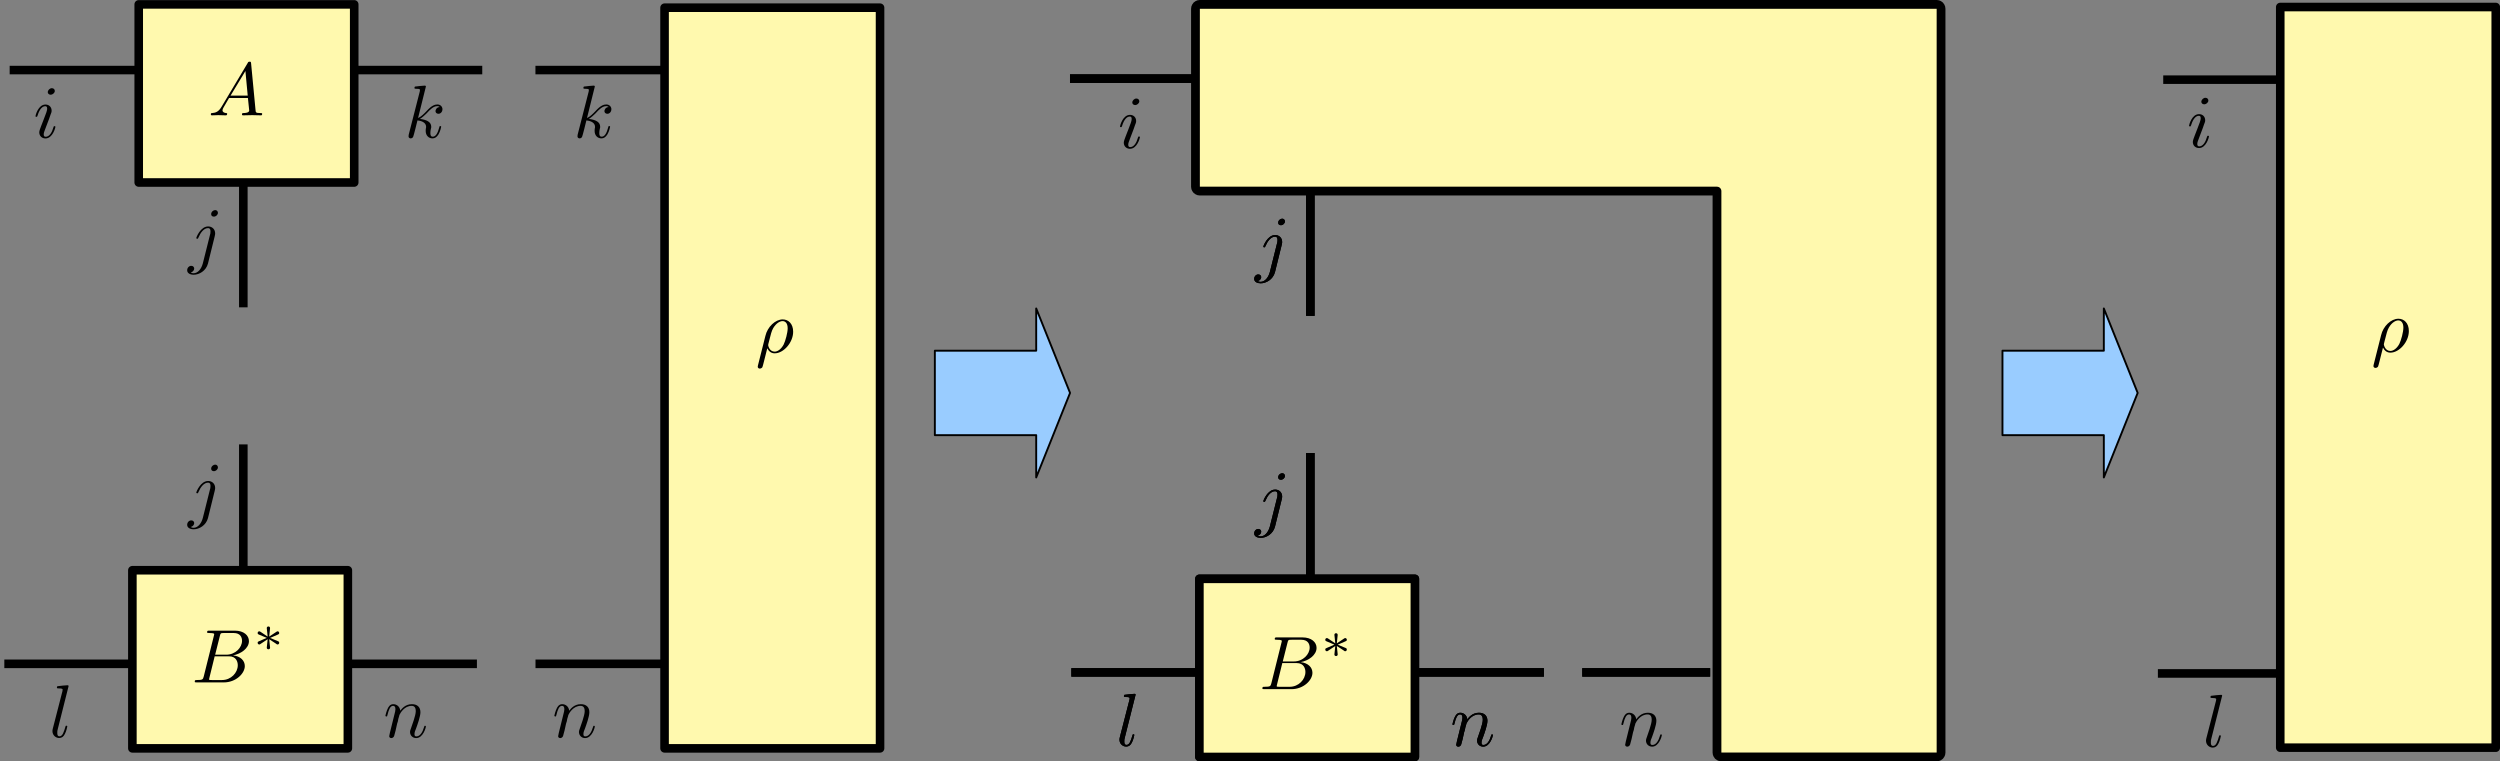 <?xml version="1.0" encoding="UTF-8"?>
<!DOCTYPE svg PUBLIC "-//W3C//DTD SVG 1.1//EN" "http://www.w3.org/Graphics/SVG/1.1/DTD/svg11.dtd">
<svg version="1.2" width="369.98mm" height="112.67mm" viewBox="-1335 435 36998 11267" preserveAspectRatio="xMidYMid" fill-rule="evenodd" stroke-width="28.222" stroke-linejoin="round" xmlns="http://www.w3.org/2000/svg" xmlns:ooo="http://xml.openoffice.org/svg/export" xmlns:xlink="http://www.w3.org/1999/xlink" xmlns:presentation="http://sun.com/xmlns/staroffice/presentation" xmlns:smil="http://www.w3.org/2001/SMIL20/" xmlns:anim="urn:oasis:names:tc:opendocument:xmlns:animation:1.0" xml:space="preserve">
 <rect x="-1335" y="435" width="36998" height="11267" fill="#808080" stroke="none"/>
 <defs class="ClipPathGroup">
  <clipPath id="presentation_clip_path" clipPathUnits="userSpaceOnUse">
   <rect x="-1335" y="435" width="36998" height="11267"/>
  </clipPath>
  <clipPath id="presentation_clip_path_shrink" clipPathUnits="userSpaceOnUse">
   <rect x="-1299" y="446" width="36925" height="11245"/>
  </clipPath>
 </defs>
 <defs class="TextShapeIndex">
  <g ooo:slide="id1" ooo:id-list="id3 id4 id5 id6 id7 id8 id9 id10 id11 id12 id13 id14 id15 id16 id17 id18 id19 id20 id21 id22 id23 id24 id25 id26 id27 id28 id29 id30 id31 id32 id33 id34 id35 id36 id37 id38 id39 id40 id41 id42 id43 id44 id45 id46 id47 id48 id49 id50 id51 id52 id53 id54 id55 id56 id57 id58 id59 id60 id61 id62 id63 id64 id65 id66 id67 id68 id69 id70 id71 id72 id73 id74 id75 id76 id77 id78 id79 id80 id81 id82 id83"/>
 </defs>
 <defs class="EmbeddedBulletChars">
  <g id="bullet-char-template-57356" transform="scale(0,-0)">
   <path d="M 580,1141 L 1163,571 580,0 -4,571 580,1141 Z"/>
  </g>
  <g id="bullet-char-template-57354" transform="scale(0,-0)">
   <path d="M 8,1128 L 1137,1128 1137,0 8,0 8,1128 Z"/>
  </g>
  <g id="bullet-char-template-10146" transform="scale(0,-0)">
   <path d="M 174,0 L 602,739 174,1481 1456,739 174,0 Z M 1358,739 L 309,1346 659,739 1358,739 Z"/>
  </g>
  <g id="bullet-char-template-10132" transform="scale(0,-0)">
   <path d="M 2015,739 L 1276,0 717,0 1260,543 174,543 174,936 1260,936 717,1481 1274,1481 2015,739 Z"/>
  </g>
  <g id="bullet-char-template-10007" transform="scale(0,-0)">
   <path d="M 0,-2 C -7,14 -16,27 -25,37 L 356,567 C 262,823 215,952 215,954 215,979 228,992 255,992 264,992 276,990 289,987 310,991 331,999 354,1012 L 381,999 492,748 772,1049 836,1024 860,1049 C 881,1039 901,1025 922,1006 886,937 835,863 770,784 769,783 710,716 594,584 L 774,223 C 774,196 753,168 711,139 L 727,119 C 717,90 699,76 672,76 641,76 570,178 457,381 L 164,-76 C 142,-110 111,-127 72,-127 30,-127 9,-110 8,-76 1,-67 -2,-52 -2,-32 -2,-23 -1,-13 0,-2 Z"/>
  </g>
  <g id="bullet-char-template-10004" transform="scale(0,-0)">
   <path d="M 285,-33 C 182,-33 111,30 74,156 52,228 41,333 41,471 41,549 55,616 82,672 116,743 169,778 240,778 293,778 328,747 346,684 L 369,508 C 377,444 397,411 428,410 L 1163,1116 C 1174,1127 1196,1133 1229,1133 1271,1133 1292,1118 1292,1087 L 1292,965 C 1292,929 1282,901 1262,881 L 442,47 C 390,-6 338,-33 285,-33 Z"/>
  </g>
  <g id="bullet-char-template-9679" transform="scale(0,-0)">
   <path d="M 813,0 C 632,0 489,54 383,161 276,268 223,411 223,592 223,773 276,916 383,1023 489,1130 632,1184 813,1184 992,1184 1136,1130 1245,1023 1353,916 1407,772 1407,592 1407,412 1353,268 1245,161 1136,54 992,0 813,0 Z"/>
  </g>
  <g id="bullet-char-template-8226" transform="scale(0,-0)">
   <path d="M 346,457 C 273,457 209,483 155,535 101,586 74,649 74,723 74,796 101,859 155,911 209,963 273,989 346,989 419,989 480,963 531,910 582,859 608,796 608,723 608,648 583,586 532,535 482,483 420,457 346,457 Z"/>
  </g>
  <g id="bullet-char-template-8211" transform="scale(0,-0)">
   <path d="M -4,459 L 1135,459 1135,606 -4,606 -4,459 Z"/>
  </g>
  <g id="bullet-char-template-61548" transform="scale(0,-0)">
   <path d="M 173,740 C 173,903 231,1043 346,1159 462,1274 601,1332 765,1332 928,1332 1067,1274 1183,1159 1299,1043 1357,903 1357,740 1357,577 1299,437 1183,322 1067,206 928,148 765,148 601,148 462,206 346,322 231,437 173,577 173,740 Z"/>
  </g>
 </defs>
 <defs class="TextEmbeddedBitmaps"/>
 <g class="SlideGroup">
  <g>
   <g id="container-id1">
    <g id="id1" class="Slide" clip-path="url(#presentation_clip_path)">
     <g class="Page">
      <g class="com.sun.star.drawing.LineShape">
       <g id="id3">
        <rect class="BoundingBox" stroke="none" fill="none" x="17993" y="3153" width="129" height="2022"/>
        <path fill="none" stroke="rgb(0,0,0)" stroke-width="127" stroke-linejoin="round" d="M 18057,5110 L 18057,3217"/>
       </g>
      </g>
      <g class="com.sun.star.drawing.RectangleShape">
       <g id="id4">
        <rect class="BoundingBox" stroke="none" fill="none" x="8436" y="485" width="3318" height="11090"/>
        <path fill="rgb(255,249,174)" stroke="none" d="M 10095,11510 L 8500,11510 8500,549 11689,549 11689,11510 10095,11510 Z"/>
        <path fill="none" stroke="rgb(0,0,0)" stroke-width="127" stroke-linejoin="round" d="M 10095,11510 L 8500,11510 8500,549 11689,549 11689,11510 10095,11510 Z"/>
       </g>
      </g>
      <g class="Group">
       <g class="com.sun.star.drawing.PolyPolygonShape">
        <g id="id5">
         <rect class="BoundingBox" stroke="none" fill="none" x="9844" y="5178" width="572" height="691"/>
        </g>
       </g>
       <g class="com.sun.star.drawing.ClosedBezierShape">
        <g id="id6">
         <rect class="BoundingBox" stroke="none" fill="none" x="9879" y="5162" width="525" height="730"/>
         <path fill="rgb(0,0,0)" stroke="none" d="M 9882,5843 C 9879,5856 9879,5859 9879,5862 9879,5878 9892,5890 9910,5890 9932,5890 9948,5871 9948,5868 9954,5859 9989,5708 10020,5589 10042,5633 10077,5664 10130,5664 10259,5664 10403,5507 10403,5344 10403,5225 10331,5162 10249,5162 10139,5162 10023,5272 9992,5407 L 9882,5843 Z M 10130,5639 C 10052,5639 10033,5551 10033,5542 10033,5535 10039,5514 10042,5501 10074,5375 10083,5335 10108,5291 10155,5212 10212,5187 10246,5187 10287,5187 10322,5218 10322,5294 10322,5357 10290,5479 10262,5535 10224,5605 10171,5639 10130,5639 Z"/>
        </g>
       </g>
      </g>
      <g class="com.sun.star.drawing.LineShape">
       <g id="id7">
        <rect class="BoundingBox" stroke="none" fill="none" x="6525" y="1408" width="2022" height="129"/>
        <path fill="none" stroke="rgb(0,0,0)" stroke-width="127" stroke-linejoin="round" d="M 6589,1472 L 8482,1472"/>
       </g>
      </g>
      <g class="com.sun.star.drawing.LineShape">
       <g id="id8">
        <rect class="BoundingBox" stroke="none" fill="none" x="6526" y="10195" width="2022" height="129"/>
        <path fill="none" stroke="rgb(0,0,0)" stroke-width="127" stroke-linejoin="round" d="M 6590,10259 L 8483,10259"/>
       </g>
      </g>
      <g class="com.sun.star.drawing.RectangleShape">
       <g id="id9">
        <rect class="BoundingBox" stroke="none" fill="none" x="654" y="436" width="3318" height="2765"/>
        <path fill="rgb(255,249,174)" stroke="none" d="M 2313,3136 L 718,3136 718,500 3907,500 3907,3136 2313,3136 Z"/>
        <path fill="none" stroke="rgb(0,0,0)" stroke-width="127" stroke-linejoin="round" d="M 2313,3136 L 718,3136 718,500 3907,500 3907,3136 2313,3136 Z"/>
       </g>
      </g>
      <g class="com.sun.star.drawing.LineShape">
       <g id="id10">
        <rect class="BoundingBox" stroke="none" fill="none" x="-1256" y="1408" width="2022" height="129"/>
        <path fill="none" stroke="rgb(0,0,0)" stroke-width="127" stroke-linejoin="round" d="M -1192,1472 L 701,1472"/>
       </g>
      </g>
      <g class="com.sun.star.drawing.LineShape">
       <g id="id11">
        <rect class="BoundingBox" stroke="none" fill="none" x="3845" y="1408" width="2022" height="129"/>
        <path fill="none" stroke="rgb(0,0,0)" stroke-width="127" stroke-linejoin="round" d="M 3909,1472 L 5802,1472"/>
       </g>
      </g>
      <g class="com.sun.star.drawing.LineShape">
       <g id="id12">
        <rect class="BoundingBox" stroke="none" fill="none" x="2202" y="3026" width="129" height="2022"/>
        <path fill="none" stroke="rgb(0,0,0)" stroke-width="127" stroke-linejoin="round" d="M 2266,4983 L 2266,3090"/>
       </g>
      </g>
      <g class="com.sun.star.drawing.RectangleShape">
       <g id="id13">
        <rect class="BoundingBox" stroke="none" fill="none" x="560" y="8810" width="3318" height="2765"/>
        <path fill="rgb(255,249,174)" stroke="none" d="M 2218,8874 L 3813,8874 3813,11510 624,11510 624,8874 2218,8874 Z"/>
        <path fill="none" stroke="rgb(0,0,0)" stroke-width="127" stroke-linejoin="round" d="M 2218,8874 L 3813,8874 3813,11510 624,11510 624,8874 2218,8874 Z"/>
       </g>
      </g>
      <g class="com.sun.star.drawing.LineShape">
       <g id="id14">
        <rect class="BoundingBox" stroke="none" fill="none" x="3766" y="10195" width="2022" height="129"/>
        <path fill="none" stroke="rgb(0,0,0)" stroke-width="127" stroke-linejoin="round" d="M 5723,10259 L 3830,10259"/>
       </g>
      </g>
      <g class="com.sun.star.drawing.LineShape">
       <g id="id15">
        <rect class="BoundingBox" stroke="none" fill="none" x="-1335" y="10195" width="2022" height="129"/>
        <path fill="none" stroke="rgb(0,0,0)" stroke-width="127" stroke-linejoin="round" d="M 622,10259 L -1271,10259"/>
       </g>
      </g>
      <g class="com.sun.star.drawing.LineShape">
       <g id="id16">
        <rect class="BoundingBox" stroke="none" fill="none" x="2202" y="6948" width="129" height="2022"/>
        <path fill="none" stroke="rgb(0,0,0)" stroke-width="127" stroke-linejoin="round" d="M 2266,7012 L 2266,8905"/>
       </g>
      </g>
      <g class="Group">
       <g class="com.sun.star.drawing.PolyPolygonShape">
        <g id="id17">
         <rect class="BoundingBox" stroke="none" fill="none" x="1747" y="1386" width="831" height="754"/>
        </g>
       </g>
       <g class="com.sun.star.drawing.ClosedBezierShape">
        <g id="id18">
         <rect class="BoundingBox" stroke="none" fill="none" x="1785" y="1347" width="761" height="796"/>
         <path fill="rgb(0,0,0)" stroke="none" d="M 1945,2013 C 1901,2089 1857,2104 1807,2108 1794,2108 1785,2108 1785,2129 1785,2136 1791,2142 1801,2142 1829,2142 1863,2139 1895,2139 1933,2139 1970,2142 2005,2142 2011,2142 2027,2142 2027,2120 2027,2108 2017,2108 2008,2108 1983,2104 1958,2095 1958,2067 1958,2054 1964,2042 1973,2026 L 2055,1885 2334,1885 C 2337,1910 2353,2060 2353,2070 2353,2104 2293,2108 2271,2108 2256,2108 2246,2108 2246,2129 2246,2142 2259,2142 2262,2142 2306,2142 2353,2139 2400,2139 2428,2139 2497,2142 2526,2142 2532,2142 2545,2142 2545,2120 2545,2108 2535,2108 2519,2108 2450,2108 2450,2098 2447,2067 L 2381,1373 C 2378,1351 2378,1348 2359,1348 2341,1348 2337,1354 2331,1367 L 1945,2013 Z M 2077,1850 L 2297,1486 2331,1850 2077,1850 Z"/>
        </g>
       </g>
      </g>
      <g class="Group">
       <g class="com.sun.star.drawing.PolyPolygonShape">
        <g id="id19">
         <rect class="BoundingBox" stroke="none" fill="none" x="-841" y="1743" width="384" height="730"/>
        </g>
       </g>
       <g class="com.sun.star.drawing.ClosedBezierShape">
        <g id="id20">
         <rect class="BoundingBox" stroke="none" fill="none" x="-810" y="1740" width="296" height="745"/>
         <path fill="rgb(0,0,0)" stroke="none" d="M -524,1781 C -524,1759 -540,1740 -568,1740 -597,1740 -628,1768 -628,1800 -628,1818 -612,1837 -584,1837 -559,1837 -524,1812 -524,1781 Z M -609,2195 C -597,2164 -597,2161 -587,2132 -578,2110 -571,2095 -571,2073 -571,2022 -606,1982 -662,1982 -769,1982 -810,2142 -810,2154 -810,2164 -797,2164 -797,2164 -785,2164 -785,2161 -779,2145 -747,2041 -703,2007 -666,2007 -656,2007 -637,2007 -637,2041 -637,2066 -647,2088 -650,2101 -659,2129 -710,2258 -728,2305 -738,2333 -754,2371 -754,2393 -754,2446 -716,2484 -662,2484 -556,2484 -515,2324 -515,2314 -515,2302 -524,2302 -528,2302 -540,2302 -540,2305 -546,2324 -565,2393 -603,2459 -659,2459 -678,2459 -688,2449 -688,2424 -688,2396 -678,2380 -653,2311 L -609,2195 Z"/>
        </g>
       </g>
      </g>
      <g class="Group">
       <g class="com.sun.star.drawing.PolyPolygonShape">
        <g id="id21">
         <rect class="BoundingBox" stroke="none" fill="none" x="1450" y="3546" width="519" height="944"/>
        </g>
       </g>
       <g class="com.sun.star.drawing.ClosedBezierShape">
        <g id="id22">
         <rect class="BoundingBox" stroke="none" fill="none" x="1435" y="3544" width="457" height="958"/>
         <path fill="rgb(0,0,0)" stroke="none" d="M 1890,3585 C 1890,3563 1874,3544 1849,3544 1824,3544 1790,3569 1790,3604 1790,3626 1805,3641 1830,3641 1862,3641 1890,3613 1890,3585 Z M 1667,4332 C 1645,4417 1592,4479 1529,4479 1523,4479 1507,4479 1488,4467 1520,4460 1539,4432 1539,4410 1539,4391 1526,4369 1495,4369 1466,4369 1435,4395 1435,4435 1435,4479 1479,4501 1532,4501 1611,4501 1714,4445 1743,4335 L 1843,3930 C 1849,3908 1849,3892 1849,3889 1849,3826 1802,3786 1746,3786 1633,3786 1570,3946 1570,3958 1570,3968 1583,3968 1583,3968 1595,3968 1595,3968 1604,3946 1633,3877 1683,3811 1743,3811 1758,3811 1780,3814 1780,3861 1780,3886 1777,3899 1771,3917 L 1667,4332 Z"/>
        </g>
       </g>
      </g>
      <g class="Group">
       <g class="com.sun.star.drawing.PolyPolygonShape">
        <g id="id23">
         <rect class="BoundingBox" stroke="none" fill="none" x="4652" y="1705" width="610" height="767"/>
        </g>
       </g>
       <g class="com.sun.star.drawing.ClosedBezierShape">
        <g id="id24">
         <rect class="BoundingBox" stroke="none" fill="none" x="4711" y="1702" width="503" height="782"/>
         <path fill="rgb(0,0,0)" stroke="none" d="M 4968,1715 C 4968,1715 4968,1702 4953,1702 4928,1702 4849,1711 4818,1715 4808,1715 4799,1715 4799,1737 4799,1749 4808,1749 4824,1749 4877,1749 4880,1755 4880,1768 L 4877,1790 4714,2427 C 4711,2443 4711,2446 4711,2452 4711,2477 4733,2483 4742,2483 4758,2483 4774,2474 4780,2458 4786,2449 4837,2245 4843,2217 4880,2220 4971,2239 4971,2311 4971,2320 4971,2323 4968,2333 4965,2349 4965,2361 4965,2374 4965,2440 5009,2483 5066,2483 5100,2483 5128,2465 5154,2424 5182,2377 5194,2314 5194,2311 5194,2301 5185,2301 5182,2301 5169,2301 5169,2305 5166,2320 5144,2402 5116,2458 5069,2458 5047,2458 5034,2446 5034,2405 5034,2386 5037,2361 5041,2345 5047,2327 5047,2320 5047,2311 5047,2239 4978,2207 4880,2195 4915,2173 4953,2138 4978,2113 5031,2054 5081,2006 5135,2006 5144,2006 5144,2006 5147,2006 5160,2010 5160,2010 5169,2016 5172,2016 5172,2019 5172,2019 5122,2022 5110,2066 5110,2079 5110,2097 5122,2119 5154,2119 5182,2119 5213,2094 5213,2050 5213,2019 5188,1981 5138,1981 5106,1981 5056,1991 4978,2079 4940,2119 4896,2163 4852,2182 L 4968,1715 Z"/>
        </g>
       </g>
      </g>
      <g class="Group">
       <g class="com.sun.star.drawing.PolyPolygonShape">
        <g id="id25">
         <rect class="BoundingBox" stroke="none" fill="none" x="-606" y="10579" width="353" height="768"/>
        </g>
       </g>
       <g class="com.sun.star.drawing.ClosedBezierShape">
        <g id="id26">
         <rect class="BoundingBox" stroke="none" fill="none" x="-559" y="10576" width="240" height="782"/>
         <path fill="rgb(0,0,0)" stroke="none" d="M -320,10589 C -320,10589 -320,10576 -333,10576 -361,10576 -443,10585 -471,10589 -481,10589 -493,10589 -493,10611 -493,10623 -481,10623 -465,10623 -411,10623 -408,10632 -408,10642 L -411,10664 -553,11216 C -556,11229 -559,11238 -559,11254 -559,11317 -509,11357 -459,11357 -421,11357 -393,11336 -374,11295 -352,11254 -339,11188 -339,11185 -339,11175 -349,11175 -352,11175 -364,11175 -364,11179 -368,11194 -390,11266 -408,11332 -455,11332 -487,11332 -487,11298 -487,11282 -487,11254 -487,11251 -481,11229 L -320,10589 Z"/>
        </g>
       </g>
      </g>
      <g class="Group">
       <g class="com.sun.star.drawing.PolyPolygonShape">
        <g id="id27">
         <rect class="BoundingBox" stroke="none" fill="none" x="4338" y="10871" width="663" height="478"/>
        </g>
       </g>
       <g class="com.sun.star.drawing.ClosedBezierShape">
        <g id="id28">
         <rect class="BoundingBox" stroke="none" fill="none" x="4369" y="10856" width="601" height="503"/>
         <path fill="rgb(0,0,0)" stroke="none" d="M 4435,11280 C 4432,11299 4425,11324 4425,11330 4425,11349 4441,11358 4457,11358 4469,11358 4491,11349 4498,11327 4498,11327 4513,11273 4520,11245 L 4542,11145 C 4551,11123 4557,11098 4560,11073 4567,11054 4576,11019 4576,11016 4592,10982 4651,10881 4758,10881 4808,10881 4818,10922 4818,10960 4818,11025 4761,11170 4746,11217 4736,11242 4733,11255 4733,11267 4733,11321 4774,11358 4824,11358 4928,11358 4968,11198 4968,11189 4968,11176 4959,11176 4956,11176 4946,11176 4946,11179 4940,11198 4918,11273 4881,11333 4827,11333 4808,11333 4799,11324 4799,11299 4799,11270 4812,11242 4821,11220 4843,11160 4887,11038 4887,10975 4887,10900 4840,10856 4761,10856 4661,10856 4608,10928 4589,10953 4582,10891 4535,10856 4485,10856 4435,10856 4413,10900 4404,10919 4385,10956 4369,11022 4369,11025 4369,11038 4382,11038 4382,11038 4394,11038 4394,11038 4400,11013 4419,10934 4441,10881 4482,10881 4504,10881 4517,10894 4517,10931 4517,10953 4513,10966 4498,11025 L 4435,11280 Z"/>
        </g>
       </g>
      </g>
      <g class="Group">
       <g class="com.sun.star.drawing.PolyPolygonShape">
        <g id="id29">
         <rect class="BoundingBox" stroke="none" fill="none" x="1450" y="7314" width="519" height="943"/>
        </g>
       </g>
       <g class="com.sun.star.drawing.ClosedBezierShape">
        <g id="id30">
         <rect class="BoundingBox" stroke="none" fill="none" x="1435" y="7311" width="457" height="958"/>
         <path fill="rgb(0,0,0)" stroke="none" d="M 1890,7352 C 1890,7330 1874,7311 1849,7311 1824,7311 1790,7336 1790,7371 1790,7393 1805,7408 1830,7408 1862,7408 1890,7380 1890,7352 Z M 1667,8099 C 1645,8184 1592,8246 1529,8246 1523,8246 1507,8246 1488,8234 1520,8227 1539,8199 1539,8177 1539,8158 1526,8136 1495,8136 1466,8136 1435,8162 1435,8202 1435,8246 1479,8268 1532,8268 1611,8268 1714,8212 1743,8102 L 1843,7697 C 1849,7675 1849,7659 1849,7656 1849,7593 1802,7553 1746,7553 1633,7553 1570,7713 1570,7725 1570,7735 1583,7735 1583,7735 1595,7735 1595,7735 1604,7713 1633,7644 1683,7578 1743,7578 1758,7578 1780,7581 1780,7628 1780,7653 1777,7666 1771,7684 L 1667,8099 Z"/>
        </g>
       </g>
      </g>
      <g class="com.sun.star.drawing.LineShape">
       <g id="id31">
        <rect class="BoundingBox" stroke="none" fill="none" x="22017" y="10322" width="2022" height="129"/>
        <path fill="none" stroke="rgb(0,0,0)" stroke-width="127" stroke-linejoin="round" d="M 22081,10386 L 23974,10386"/>
       </g>
      </g>
      <g class="com.sun.star.drawing.LineShape">
       <g id="id32">
        <rect class="BoundingBox" stroke="none" fill="none" x="14436" y="1535" width="2022" height="129"/>
        <path fill="none" stroke="rgb(0,0,0)" stroke-width="127" stroke-linejoin="round" d="M 14500,1599 L 16393,1599"/>
       </g>
      </g>
      <g class="com.sun.star.drawing.RectangleShape">
       <g id="id33">
        <rect class="BoundingBox" stroke="none" fill="none" x="16351" y="8937" width="3318" height="2765"/>
        <path fill="rgb(255,211,32)" stroke="none" d="M 18010,9001 L 19604,9001 19604,11637 16415,11637 16415,9001 18010,9001 Z"/>
        <path fill="none" stroke="rgb(0,0,0)" stroke-width="127" stroke-linejoin="round" d="M 18010,9001 L 19604,9001 19604,11637 16415,11637 16415,9001 18010,9001 Z"/>
       </g>
      </g>
      <g class="com.sun.star.drawing.LineShape">
       <g id="id34">
        <rect class="BoundingBox" stroke="none" fill="none" x="19557" y="10322" width="2022" height="129"/>
        <path fill="none" stroke="rgb(0,0,0)" stroke-width="127" stroke-linejoin="round" d="M 21514,10386 L 19621,10386"/>
       </g>
      </g>
      <g class="com.sun.star.drawing.LineShape">
       <g id="id35">
        <rect class="BoundingBox" stroke="none" fill="none" x="14456" y="10322" width="2022" height="129"/>
        <path fill="none" stroke="rgb(0,0,0)" stroke-width="127" stroke-linejoin="round" d="M 16413,10386 L 14520,10386"/>
       </g>
      </g>
      <g class="com.sun.star.drawing.LineShape">
       <g id="id36">
        <rect class="BoundingBox" stroke="none" fill="none" x="17993" y="7075" width="129" height="2022"/>
        <path fill="none" stroke="rgb(0,0,0)" stroke-width="127" stroke-linejoin="round" d="M 18057,7139 L 18057,9032"/>
       </g>
      </g>
      <g class="Group">
       <g class="com.sun.star.drawing.PolyPolygonShape">
        <g id="id37">
         <rect class="BoundingBox" stroke="none" fill="none" x="17460" y="9943" width="893" height="755"/>
        </g>
       </g>
       <g class="com.sun.star.drawing.ClosedBezierShape">
        <g id="id38">
         <rect class="BoundingBox" stroke="none" fill="none" x="17507" y="9941" width="792" height="757"/>
         <path fill="rgb(0,0,0)" stroke="none" d="M 17639,10613 C 17626,10653 17623,10663 17538,10663 17520,10663 17507,10663 17507,10685 17507,10697 17516,10697 17538,10697 L 17931,10697 C 18106,10697 18238,10566 18238,10459 18238,10377 18172,10314 18066,10302 18182,10280 18298,10198 18298,10095 18298,10013 18226,9941 18091,9941 L 17720,9941 C 17698,9941 17689,9941 17689,9963 17689,9976 17698,9976 17717,9976 17720,9976 17742,9976 17761,9979 17780,9979 17789,9982 17789,9994 17789,10001 17789,10004 17786,10016 L 17639,10613 Z M 17805,10293 L 17874,10016 C 17884,9979 17887,9976 17934,9976 L 18075,9976 C 18172,9976 18197,10041 18197,10089 18197,10186 18100,10293 17965,10293 L 17805,10293 Z M 17755,10663 C 17739,10663 17736,10663 17730,10663 17720,10660 17717,10660 17717,10650 17717,10647 17717,10644 17720,10625 L 17799,10318 18006,10318 C 18113,10318 18135,10399 18135,10446 18135,10556 18037,10663 17906,10663 L 17755,10663 Z"/>
        </g>
       </g>
      </g>
      <g class="Group">
       <g class="com.sun.star.drawing.PolyPolygonShape">
        <g id="id39">
         <rect class="BoundingBox" stroke="none" fill="none" x="17241" y="3674" width="519" height="943"/>
        </g>
       </g>
       <g class="com.sun.star.drawing.ClosedBezierShape">
        <g id="id40">
         <rect class="BoundingBox" stroke="none" fill="none" x="17226" y="3671" width="456" height="958"/>
         <path fill="rgb(0,0,0)" stroke="none" d="M 17681,3712 C 17681,3690 17665,3671 17640,3671 17615,3671 17581,3696 17581,3731 17581,3753 17596,3768 17621,3768 17653,3768 17681,3740 17681,3712 Z M 17458,4459 C 17436,4544 17383,4606 17320,4606 17314,4606 17298,4606 17279,4594 17311,4587 17330,4559 17330,4537 17330,4518 17317,4496 17286,4496 17257,4496 17226,4522 17226,4562 17226,4606 17270,4628 17323,4628 17402,4628 17505,4572 17534,4462 L 17634,4057 C 17640,4035 17640,4019 17640,4016 17640,3953 17593,3913 17537,3913 17424,3913 17361,4073 17361,4085 17361,4095 17374,4095 17374,4095 17386,4095 17386,4095 17395,4073 17424,4004 17474,3938 17534,3938 17549,3938 17571,3941 17571,3988 17571,4013 17568,4026 17562,4044 L 17458,4459 Z"/>
        </g>
       </g>
      </g>
      <g class="Group">
       <g class="com.sun.star.drawing.PolyPolygonShape">
        <g id="id41">
         <rect class="BoundingBox" stroke="none" fill="none" x="15185" y="10706" width="353" height="767"/>
        </g>
       </g>
       <g class="com.sun.star.drawing.ClosedBezierShape">
        <g id="id42">
         <rect class="BoundingBox" stroke="none" fill="none" x="15231" y="10703" width="241" height="782"/>
         <path fill="rgb(0,0,0)" stroke="none" d="M 15471,10716 C 15471,10716 15471,10703 15458,10703 15430,10703 15348,10712 15320,10716 15310,10716 15298,10716 15298,10738 15298,10750 15310,10750 15326,10750 15380,10750 15383,10759 15383,10769 L 15380,10791 15238,11343 C 15235,11356 15232,11365 15232,11381 15232,11444 15282,11484 15332,11484 15370,11484 15398,11463 15417,11422 15439,11381 15452,11315 15452,11312 15452,11302 15442,11302 15439,11302 15427,11302 15427,11306 15423,11321 15401,11393 15383,11459 15336,11459 15304,11459 15304,11425 15304,11409 15304,11381 15304,11378 15310,11356 L 15471,10716 Z"/>
        </g>
       </g>
      </g>
      <g class="Group">
       <g class="com.sun.star.drawing.PolyPolygonShape">
        <g id="id43">
         <rect class="BoundingBox" stroke="none" fill="none" x="20129" y="10998" width="663" height="478"/>
        </g>
       </g>
       <g class="com.sun.star.drawing.ClosedBezierShape">
        <g id="id44">
         <rect class="BoundingBox" stroke="none" fill="none" x="20160" y="10983" width="600" height="503"/>
         <path fill="rgb(0,0,0)" stroke="none" d="M 20226,11407 C 20223,11426 20216,11451 20216,11457 20216,11476 20232,11485 20248,11485 20260,11485 20282,11476 20289,11454 20289,11454 20304,11400 20311,11372 L 20333,11272 C 20342,11250 20348,11225 20351,11200 20358,11181 20367,11146 20367,11143 20383,11109 20442,11008 20549,11008 20599,11008 20609,11049 20609,11087 20609,11152 20552,11297 20537,11344 20527,11369 20524,11382 20524,11394 20524,11448 20565,11485 20615,11485 20719,11485 20759,11325 20759,11316 20759,11303 20750,11303 20747,11303 20737,11303 20737,11306 20731,11325 20709,11400 20672,11460 20618,11460 20599,11460 20590,11451 20590,11426 20590,11397 20603,11369 20612,11347 20634,11287 20678,11165 20678,11102 20678,11027 20631,10983 20552,10983 20452,10983 20399,11055 20380,11080 20373,11018 20326,10983 20276,10983 20226,10983 20204,11027 20195,11046 20176,11083 20160,11149 20160,11152 20160,11165 20173,11165 20173,11165 20185,11165 20185,11165 20191,11140 20210,11061 20232,11008 20273,11008 20295,11008 20308,11021 20308,11058 20308,11080 20304,11093 20289,11152 L 20226,11407 Z"/>
        </g>
       </g>
      </g>
      <g class="Group">
       <g class="com.sun.star.drawing.PolyPolygonShape">
        <g id="id45">
         <rect class="BoundingBox" stroke="none" fill="none" x="17241" y="7441" width="519" height="943"/>
        </g>
       </g>
       <g class="com.sun.star.drawing.ClosedBezierShape">
        <g id="id46">
         <rect class="BoundingBox" stroke="none" fill="none" x="17226" y="7438" width="456" height="959"/>
         <path fill="rgb(0,0,0)" stroke="none" d="M 17681,7479 C 17681,7457 17665,7438 17640,7438 17615,7438 17581,7463 17581,7498 17581,7520 17596,7535 17621,7535 17653,7535 17681,7507 17681,7479 Z M 17458,8226 C 17436,8311 17383,8373 17320,8373 17314,8373 17298,8373 17279,8361 17311,8354 17330,8326 17330,8304 17330,8285 17317,8263 17286,8263 17257,8263 17226,8289 17226,8329 17226,8373 17270,8395 17323,8395 17402,8395 17505,8339 17534,8229 L 17634,7824 C 17640,7802 17640,7786 17640,7783 17640,7720 17593,7680 17537,7680 17424,7680 17361,7840 17361,7852 17361,7862 17374,7862 17374,7862 17386,7862 17386,7862 17395,7840 17424,7771 17474,7705 17534,7705 17549,7705 17571,7708 17571,7755 17571,7780 17568,7793 17562,7811 L 17458,8226 Z"/>
        </g>
       </g>
      </g>
      <g class="com.sun.star.drawing.LineShape">
       <g id="id47">
        <rect class="BoundingBox" stroke="none" fill="none" x="17993" y="3153" width="129" height="2022"/>
        <path fill="none" stroke="rgb(0,0,0)" stroke-width="127" stroke-linejoin="round" d="M 18057,5110 L 18057,3217"/>
       </g>
      </g>
      <g class="com.sun.star.drawing.LineShape">
       <g id="id48">
        <rect class="BoundingBox" stroke="none" fill="none" x="22017" y="10322" width="2022" height="129"/>
        <path fill="none" stroke="rgb(0,0,0)" stroke-width="127" stroke-linejoin="round" d="M 22081,10386 L 23974,10386"/>
       </g>
      </g>
      <g class="com.sun.star.drawing.ClosedBezierShape">
       <g id="id49">
        <rect class="BoundingBox" stroke="none" fill="none" x="16292" y="435" width="11166" height="11268"/>
        <path fill="rgb(255,249,174)" stroke="none" d="M 27359,11628 C 27369,11623 27377,11615 27382,11605 27388,11595 27391,11585 27391,11574 L 27391,3200 27391,613 27391,564 C 27391,552 27388,542 27382,532 27377,522 27369,514 27359,509 27349,503 27339,500 27328,500 L 16421,500 C 16409,500 16399,503 16389,509 16379,514 16371,522 16366,532 16360,542 16357,552 16357,564 L 16357,3200 C 16357,3211 16360,3221 16366,3231 16371,3241 16379,3249 16389,3254 16399,3260 16409,3263 16421,3263 L 24075,3263 24075,11574 C 24075,11585 24078,11595 24084,11605 24089,11615 24097,11623 24107,11628 24117,11634 24127,11637 24139,11637 L 27328,11637 C 27339,11637 27349,11634 27359,11628 Z"/>
        <path fill="none" stroke="rgb(0,0,0)" stroke-width="130" stroke-linejoin="round" d="M 27359,11628 C 27369,11623 27377,11615 27382,11605 27388,11595 27391,11585 27391,11574 L 27391,3200 27391,613 27391,564 C 27391,552 27388,542 27382,532 27377,522 27369,514 27359,509 27349,503 27339,500 27328,500 L 16421,500 C 16409,500 16399,503 16389,509 16379,514 16371,522 16366,532 16360,542 16357,552 16357,564 L 16357,3200 C 16357,3211 16360,3221 16366,3231 16371,3241 16379,3249 16389,3254 16399,3260 16409,3263 16421,3263 L 24075,3263 24075,11574 C 24075,11585 24078,11595 24084,11605 24089,11615 24097,11623 24107,11628 24117,11634 24127,11637 24139,11637 L 27328,11637 C 27339,11637 27349,11634 27359,11628 Z"/>
       </g>
      </g>
      <g class="com.sun.star.drawing.LineShape">
       <g id="id50">
        <rect class="BoundingBox" stroke="none" fill="none" x="14436" y="1535" width="2022" height="129"/>
        <path fill="none" stroke="rgb(0,0,0)" stroke-width="127" stroke-linejoin="round" d="M 14500,1599 L 16393,1599"/>
       </g>
      </g>
      <g class="com.sun.star.drawing.RectangleShape">
       <g id="id51">
        <rect class="BoundingBox" stroke="none" fill="none" x="16351" y="8937" width="3318" height="2765"/>
        <path fill="rgb(255,249,174)" stroke="none" d="M 18010,9001 L 19604,9001 19604,11637 16415,11637 16415,9001 18010,9001 Z"/>
        <path fill="none" stroke="rgb(0,0,0)" stroke-width="127" stroke-linejoin="round" d="M 18010,9001 L 19604,9001 19604,11637 16415,11637 16415,9001 18010,9001 Z"/>
       </g>
      </g>
      <g class="com.sun.star.drawing.LineShape">
       <g id="id52">
        <rect class="BoundingBox" stroke="none" fill="none" x="19557" y="10322" width="2022" height="129"/>
        <path fill="none" stroke="rgb(0,0,0)" stroke-width="127" stroke-linejoin="round" d="M 21514,10386 L 19621,10386"/>
       </g>
      </g>
      <g class="com.sun.star.drawing.LineShape">
       <g id="id53">
        <rect class="BoundingBox" stroke="none" fill="none" x="14456" y="10322" width="2022" height="129"/>
        <path fill="none" stroke="rgb(0,0,0)" stroke-width="127" stroke-linejoin="round" d="M 16413,10386 L 14520,10386"/>
       </g>
      </g>
      <g class="com.sun.star.drawing.LineShape">
       <g id="id54">
        <rect class="BoundingBox" stroke="none" fill="none" x="17993" y="7075" width="129" height="2022"/>
        <path fill="none" stroke="rgb(0,0,0)" stroke-width="127" stroke-linejoin="round" d="M 18057,7139 L 18057,9032"/>
       </g>
      </g>
      <g class="Group">
       <g class="com.sun.star.drawing.PolyPolygonShape">
        <g id="id55">
         <rect class="BoundingBox" stroke="none" fill="none" x="17241" y="3674" width="519" height="943"/>
        </g>
       </g>
       <g class="com.sun.star.drawing.ClosedBezierShape">
        <g id="id56">
         <rect class="BoundingBox" stroke="none" fill="none" x="17226" y="3671" width="456" height="958"/>
         <path fill="rgb(0,0,0)" stroke="none" d="M 17681,3712 C 17681,3690 17665,3671 17640,3671 17615,3671 17581,3696 17581,3731 17581,3753 17596,3768 17621,3768 17653,3768 17681,3740 17681,3712 Z M 17458,4459 C 17436,4544 17383,4606 17320,4606 17314,4606 17298,4606 17279,4594 17311,4587 17330,4559 17330,4537 17330,4518 17317,4496 17286,4496 17257,4496 17226,4522 17226,4562 17226,4606 17270,4628 17323,4628 17402,4628 17505,4572 17534,4462 L 17634,4057 C 17640,4035 17640,4019 17640,4016 17640,3953 17593,3913 17537,3913 17424,3913 17361,4073 17361,4085 17361,4095 17374,4095 17374,4095 17386,4095 17386,4095 17395,4073 17424,4004 17474,3938 17534,3938 17549,3938 17571,3941 17571,3988 17571,4013 17568,4026 17562,4044 L 17458,4459 Z"/>
        </g>
       </g>
      </g>
      <g class="Group">
       <g class="com.sun.star.drawing.PolyPolygonShape">
        <g id="id57">
         <rect class="BoundingBox" stroke="none" fill="none" x="15185" y="10706" width="353" height="767"/>
        </g>
       </g>
       <g class="com.sun.star.drawing.ClosedBezierShape">
        <g id="id58">
         <rect class="BoundingBox" stroke="none" fill="none" x="15231" y="10703" width="241" height="782"/>
         <path fill="rgb(0,0,0)" stroke="none" d="M 15471,10716 C 15471,10716 15471,10703 15458,10703 15430,10703 15348,10712 15320,10716 15310,10716 15298,10716 15298,10738 15298,10750 15310,10750 15326,10750 15380,10750 15383,10759 15383,10769 L 15380,10791 15238,11343 C 15235,11356 15232,11365 15232,11381 15232,11444 15282,11484 15332,11484 15370,11484 15398,11463 15417,11422 15439,11381 15452,11315 15452,11312 15452,11302 15442,11302 15439,11302 15427,11302 15427,11306 15423,11321 15401,11393 15383,11459 15336,11459 15304,11459 15304,11425 15304,11409 15304,11381 15304,11378 15310,11356 L 15471,10716 Z"/>
        </g>
       </g>
      </g>
      <g class="Group">
       <g class="com.sun.star.drawing.PolyPolygonShape">
        <g id="id59">
         <rect class="BoundingBox" stroke="none" fill="none" x="20129" y="10998" width="663" height="478"/>
        </g>
       </g>
       <g class="com.sun.star.drawing.ClosedBezierShape">
        <g id="id60">
         <rect class="BoundingBox" stroke="none" fill="none" x="20160" y="10983" width="600" height="503"/>
         <path fill="rgb(0,0,0)" stroke="none" d="M 20226,11407 C 20223,11426 20216,11451 20216,11457 20216,11476 20232,11485 20248,11485 20260,11485 20282,11476 20289,11454 20289,11454 20304,11400 20311,11372 L 20333,11272 C 20342,11250 20348,11225 20351,11200 20358,11181 20367,11146 20367,11143 20383,11109 20442,11008 20549,11008 20599,11008 20609,11049 20609,11087 20609,11152 20552,11297 20537,11344 20527,11369 20524,11382 20524,11394 20524,11448 20565,11485 20615,11485 20719,11485 20759,11325 20759,11316 20759,11303 20750,11303 20747,11303 20737,11303 20737,11306 20731,11325 20709,11400 20672,11460 20618,11460 20599,11460 20590,11451 20590,11426 20590,11397 20603,11369 20612,11347 20634,11287 20678,11165 20678,11102 20678,11027 20631,10983 20552,10983 20452,10983 20399,11055 20380,11080 20373,11018 20326,10983 20276,10983 20226,10983 20204,11027 20195,11046 20176,11083 20160,11149 20160,11152 20160,11165 20173,11165 20173,11165 20185,11165 20185,11165 20191,11140 20210,11061 20232,11008 20273,11008 20295,11008 20308,11021 20308,11058 20308,11080 20304,11093 20289,11152 L 20226,11407 Z"/>
        </g>
       </g>
      </g>
      <g class="Group">
       <g class="com.sun.star.drawing.PolyPolygonShape">
        <g id="id61">
         <rect class="BoundingBox" stroke="none" fill="none" x="17241" y="7441" width="519" height="943"/>
        </g>
       </g>
       <g class="com.sun.star.drawing.ClosedBezierShape">
        <g id="id62">
         <rect class="BoundingBox" stroke="none" fill="none" x="17226" y="7438" width="456" height="959"/>
         <path fill="rgb(0,0,0)" stroke="none" d="M 17681,7479 C 17681,7457 17665,7438 17640,7438 17615,7438 17581,7463 17581,7498 17581,7520 17596,7535 17621,7535 17653,7535 17681,7507 17681,7479 Z M 17458,8226 C 17436,8311 17383,8373 17320,8373 17314,8373 17298,8373 17279,8361 17311,8354 17330,8326 17330,8304 17330,8285 17317,8263 17286,8263 17257,8263 17226,8289 17226,8329 17226,8373 17270,8395 17323,8395 17402,8395 17505,8339 17534,8229 L 17634,7824 C 17640,7802 17640,7786 17640,7783 17640,7720 17593,7680 17537,7680 17424,7680 17361,7840 17361,7852 17361,7862 17374,7862 17374,7862 17386,7862 17386,7862 17395,7840 17424,7771 17474,7705 17534,7705 17549,7705 17571,7708 17571,7755 17571,7780 17568,7793 17562,7811 L 17458,8226 Z"/>
        </g>
       </g>
      </g>
      <g class="com.sun.star.drawing.CustomShape">
       <g id="id63">
        <rect class="BoundingBox" stroke="none" fill="none" x="12499" y="4999" width="2004" height="2504"/>
        <path fill="rgb(153,204,255)" stroke="none" d="M 12500,5625 L 14000,5625 14000,5000 14501,6250 14000,7501 14000,6875 12500,6875 12500,5625 Z"/>
        <path fill="none" stroke="rgb(0,0,0)" d="M 12500,5625 L 14000,5625 14000,5000 14501,6250 14000,7501 14000,6875 12500,6875 12500,5625 Z"/>
       </g>
      </g>
      <g class="com.sun.star.drawing.CustomShape">
       <g id="id64">
        <rect class="BoundingBox" stroke="none" fill="none" x="28299" y="4999" width="2004" height="2504"/>
        <path fill="rgb(153,204,255)" stroke="none" d="M 28300,5625 L 29800,5625 29800,5000 30301,6250 29800,7501 29800,6875 28300,6875 28300,5625 Z"/>
        <path fill="none" stroke="rgb(0,0,0)" d="M 28300,5625 L 29800,5625 29800,5000 30301,6250 29800,7501 29800,6875 28300,6875 28300,5625 Z"/>
       </g>
      </g>
      <g class="Group">
       <g class="com.sun.star.drawing.PolyPolygonShape">
        <g id="id65">
         <rect class="BoundingBox" stroke="none" fill="none" x="7152" y="1705" width="610" height="767"/>
        </g>
       </g>
       <g class="com.sun.star.drawing.ClosedBezierShape">
        <g id="id66">
         <rect class="BoundingBox" stroke="none" fill="none" x="7211" y="1702" width="503" height="782"/>
         <path fill="rgb(0,0,0)" stroke="none" d="M 7468,1715 C 7468,1715 7468,1702 7453,1702 7428,1702 7349,1711 7318,1715 7308,1715 7299,1715 7299,1737 7299,1749 7308,1749 7324,1749 7377,1749 7380,1755 7380,1768 L 7377,1790 7214,2427 C 7211,2443 7211,2446 7211,2452 7211,2477 7233,2483 7242,2483 7258,2483 7274,2474 7280,2458 7286,2449 7337,2245 7343,2217 7380,2220 7471,2239 7471,2311 7471,2320 7471,2323 7468,2333 7465,2349 7465,2361 7465,2374 7465,2440 7509,2483 7566,2483 7600,2483 7628,2465 7654,2424 7682,2377 7694,2314 7694,2311 7694,2301 7685,2301 7682,2301 7669,2301 7669,2305 7666,2320 7644,2402 7616,2458 7569,2458 7547,2458 7534,2446 7534,2405 7534,2386 7537,2361 7541,2345 7547,2327 7547,2320 7547,2311 7547,2239 7478,2207 7380,2195 7415,2173 7453,2138 7478,2113 7531,2054 7581,2006 7635,2006 7644,2006 7644,2006 7647,2006 7660,2010 7660,2010 7669,2016 7672,2016 7672,2019 7672,2019 7622,2022 7610,2066 7610,2079 7610,2097 7622,2119 7654,2119 7682,2119 7713,2094 7713,2050 7713,2019 7688,1981 7638,1981 7606,1981 7556,1991 7478,2079 7440,2119 7396,2163 7352,2182 L 7468,1715 Z"/>
        </g>
       </g>
      </g>
      <g class="Group">
       <g class="com.sun.star.drawing.PolyPolygonShape">
        <g id="id67">
         <rect class="BoundingBox" stroke="none" fill="none" x="6838" y="10871" width="663" height="478"/>
        </g>
       </g>
       <g class="com.sun.star.drawing.ClosedBezierShape">
        <g id="id68">
         <rect class="BoundingBox" stroke="none" fill="none" x="6869" y="10856" width="600" height="503"/>
         <path fill="rgb(0,0,0)" stroke="none" d="M 6935,11280 C 6932,11299 6925,11324 6925,11330 6925,11349 6941,11358 6957,11358 6969,11358 6991,11349 6998,11327 6998,11327 7013,11273 7020,11245 L 7042,11145 C 7051,11123 7057,11098 7060,11073 7067,11054 7076,11019 7076,11016 7092,10982 7151,10881 7258,10881 7308,10881 7318,10922 7318,10960 7318,11025 7261,11170 7246,11217 7236,11242 7233,11255 7233,11267 7233,11321 7274,11358 7324,11358 7428,11358 7468,11198 7468,11189 7468,11176 7459,11176 7456,11176 7446,11176 7446,11179 7440,11198 7418,11273 7381,11333 7327,11333 7308,11333 7299,11324 7299,11299 7299,11270 7312,11242 7321,11220 7343,11160 7387,11038 7387,10975 7387,10900 7340,10856 7261,10856 7161,10856 7108,10928 7089,10953 7082,10891 7035,10856 6985,10856 6935,10856 6913,10900 6904,10919 6885,10956 6869,11022 6869,11025 6869,11038 6882,11038 6882,11038 6894,11038 6894,11038 6900,11013 6919,10934 6941,10881 6982,10881 7004,10881 7017,10894 7017,10931 7017,10953 7013,10966 6998,11025 L 6935,11280 Z"/>
        </g>
       </g>
      </g>
      <g class="Group">
       <g class="com.sun.star.drawing.PolyPolygonShape">
        <g id="id69">
         <rect class="BoundingBox" stroke="none" fill="none" x="15209" y="1896" width="384" height="729"/>
        </g>
       </g>
       <g class="com.sun.star.drawing.ClosedBezierShape">
        <g id="id70">
         <rect class="BoundingBox" stroke="none" fill="none" x="15240" y="1893" width="296" height="745"/>
         <path fill="rgb(0,0,0)" stroke="none" d="M 15526,1934 C 15526,1912 15510,1893 15482,1893 15453,1893 15422,1921 15422,1953 15422,1971 15438,1990 15466,1990 15491,1990 15526,1965 15526,1934 Z M 15441,2348 C 15453,2317 15453,2314 15463,2285 15472,2263 15479,2248 15479,2226 15479,2175 15444,2135 15388,2135 15281,2135 15240,2295 15240,2307 15240,2317 15253,2317 15253,2317 15265,2317 15265,2314 15271,2298 15303,2194 15347,2160 15384,2160 15394,2160 15413,2160 15413,2194 15413,2219 15403,2241 15400,2254 15391,2282 15340,2411 15322,2458 15312,2486 15296,2524 15296,2546 15296,2599 15334,2637 15388,2637 15494,2637 15535,2477 15535,2467 15535,2455 15526,2455 15522,2455 15510,2455 15510,2458 15504,2477 15485,2546 15447,2612 15391,2612 15372,2612 15362,2602 15362,2577 15362,2549 15372,2533 15397,2464 L 15441,2348 Z"/>
        </g>
       </g>
      </g>
      <g class="Group">
       <g class="com.sun.star.drawing.PolyPolygonShape">
        <g id="id71">
         <rect class="BoundingBox" stroke="none" fill="none" x="22629" y="10998" width="663" height="478"/>
        </g>
       </g>
       <g class="com.sun.star.drawing.ClosedBezierShape">
        <g id="id72">
         <rect class="BoundingBox" stroke="none" fill="none" x="22660" y="10983" width="600" height="503"/>
         <path fill="rgb(0,0,0)" stroke="none" d="M 22726,11407 C 22723,11426 22716,11451 22716,11457 22716,11476 22732,11485 22748,11485 22760,11485 22782,11476 22789,11454 22789,11454 22804,11400 22811,11372 L 22833,11272 C 22842,11250 22848,11225 22851,11200 22858,11181 22867,11146 22867,11143 22883,11109 22942,11008 23049,11008 23099,11008 23109,11049 23109,11087 23109,11152 23052,11297 23037,11344 23027,11369 23024,11382 23024,11394 23024,11448 23065,11485 23115,11485 23219,11485 23259,11325 23259,11316 23259,11303 23250,11303 23247,11303 23237,11303 23237,11306 23231,11325 23209,11400 23172,11460 23118,11460 23099,11460 23090,11451 23090,11426 23090,11397 23103,11369 23112,11347 23134,11287 23178,11165 23178,11102 23178,11027 23131,10983 23052,10983 22952,10983 22899,11055 22880,11080 22873,11018 22826,10983 22776,10983 22726,10983 22704,11027 22695,11046 22676,11083 22660,11149 22660,11152 22660,11165 22673,11165 22673,11165 22685,11165 22685,11165 22691,11140 22710,11061 22732,11008 22773,11008 22795,11008 22808,11021 22808,11058 22808,11080 22804,11093 22789,11152 L 22726,11407 Z"/>
        </g>
       </g>
      </g>
      <g class="com.sun.star.drawing.LineShape">
       <g id="id73">
        <rect class="BoundingBox" stroke="none" fill="none" x="30615" y="1550" width="2022" height="129"/>
        <path fill="none" stroke="rgb(0,0,0)" stroke-width="127" stroke-linejoin="round" d="M 30679,1614 L 32572,1614"/>
       </g>
      </g>
      <g class="com.sun.star.drawing.LineShape">
       <g id="id74">
        <rect class="BoundingBox" stroke="none" fill="none" x="30536" y="10337" width="2022" height="129"/>
        <path fill="none" stroke="rgb(0,0,0)" stroke-width="127" stroke-linejoin="round" d="M 32493,10401 L 30600,10401"/>
       </g>
      </g>
      <g class="Group">
       <g class="com.sun.star.drawing.PolyPolygonShape">
        <g id="id75">
         <rect class="BoundingBox" stroke="none" fill="none" x="31030" y="1885" width="384" height="729"/>
        </g>
       </g>
       <g class="com.sun.star.drawing.ClosedBezierShape">
        <g id="id76">
         <rect class="BoundingBox" stroke="none" fill="none" x="31061" y="1882" width="296" height="745"/>
         <path fill="rgb(0,0,0)" stroke="none" d="M 31347,1923 C 31347,1901 31331,1882 31303,1882 31274,1882 31243,1910 31243,1942 31243,1960 31259,1979 31287,1979 31312,1979 31347,1954 31347,1923 Z M 31262,2337 C 31274,2306 31274,2303 31284,2274 31293,2252 31300,2237 31300,2215 31300,2164 31265,2124 31209,2124 31102,2124 31061,2284 31061,2296 31061,2306 31074,2306 31074,2306 31086,2306 31086,2303 31092,2287 31124,2183 31168,2149 31205,2149 31215,2149 31234,2149 31234,2183 31234,2208 31224,2230 31221,2243 31212,2271 31161,2400 31143,2447 31133,2475 31117,2513 31117,2535 31117,2588 31155,2626 31209,2626 31315,2626 31356,2466 31356,2456 31356,2444 31347,2444 31343,2444 31331,2444 31331,2447 31325,2466 31306,2535 31268,2601 31212,2601 31193,2601 31183,2591 31183,2566 31183,2538 31193,2522 31218,2453 L 31262,2337 Z"/>
        </g>
       </g>
      </g>
      <g class="Group">
       <g class="com.sun.star.drawing.PolyPolygonShape">
        <g id="id77">
         <rect class="BoundingBox" stroke="none" fill="none" x="31265" y="10721" width="353" height="767"/>
        </g>
       </g>
       <g class="com.sun.star.drawing.ClosedBezierShape">
        <g id="id78">
         <rect class="BoundingBox" stroke="none" fill="none" x="31312" y="10718" width="240" height="782"/>
         <path fill="rgb(0,0,0)" stroke="none" d="M 31551,10731 C 31551,10731 31551,10718 31538,10718 31510,10718 31428,10727 31400,10731 31390,10731 31378,10731 31378,10753 31378,10765 31390,10765 31406,10765 31460,10765 31463,10774 31463,10784 L 31460,10806 31318,11358 C 31315,11371 31312,11380 31312,11396 31312,11459 31362,11499 31412,11499 31450,11499 31478,11478 31497,11437 31519,11396 31532,11330 31532,11327 31532,11317 31522,11317 31519,11317 31507,11317 31507,11321 31503,11336 31481,11408 31463,11474 31416,11474 31384,11474 31384,11440 31384,11424 31384,11396 31384,11393 31390,11371 L 31551,10731 Z"/>
        </g>
       </g>
      </g>
      <g class="com.sun.star.drawing.RectangleShape">
       <g id="id79">
        <rect class="BoundingBox" stroke="none" fill="none" x="32347" y="475" width="3318" height="11090"/>
        <path fill="rgb(255,249,174)" stroke="none" d="M 34006,11500 L 32411,11500 32411,539 35600,539 35600,11500 34006,11500 Z"/>
        <path fill="none" stroke="rgb(0,0,0)" stroke-width="127" stroke-linejoin="round" d="M 34006,11500 L 32411,11500 32411,539 35600,539 35600,11500 34006,11500 Z"/>
       </g>
      </g>
      <g class="Group">
       <g class="com.sun.star.drawing.PolyPolygonShape">
        <g id="id80">
         <rect class="BoundingBox" stroke="none" fill="none" x="33755" y="5168" width="572" height="692"/>
        </g>
       </g>
       <g class="com.sun.star.drawing.ClosedBezierShape">
        <g id="id81">
         <rect class="BoundingBox" stroke="none" fill="none" x="33790" y="5152" width="525" height="730"/>
         <path fill="rgb(0,0,0)" stroke="none" d="M 33793,5833 C 33790,5846 33790,5849 33790,5852 33790,5868 33803,5880 33821,5880 33843,5880 33859,5861 33859,5858 33865,5849 33900,5698 33931,5579 33953,5623 33988,5654 34041,5654 34170,5654 34314,5497 34314,5334 34314,5215 34242,5152 34160,5152 34050,5152 33934,5262 33903,5397 L 33793,5833 Z M 34041,5629 C 33963,5629 33944,5541 33944,5532 33944,5525 33950,5504 33953,5491 33985,5365 33994,5325 34019,5281 34066,5202 34123,5177 34157,5177 34198,5177 34233,5208 34233,5284 34233,5347 34201,5469 34173,5525 34135,5595 34082,5629 34041,5629 Z"/>
        </g>
       </g>
      </g>
      <g class="Group">
       <g class="Graphic">
        <g id="id82">
         <rect class="BoundingBox" stroke="none" fill="none" x="1500" y="9706" width="1369" height="829"/>
         <defs>
          <clipPath id="clip_path_1" clipPathUnits="userSpaceOnUse">
           <path d="M 1500,9706 L 2868,9706 2868,10534 1500,10534 1500,9706 Z"/>
          </clipPath>
         </defs>
         <g clip-path="url(#clip_path_1)">
          <path fill="rgb(0,0,0)" stroke="none" d="M 1680,10447 C 1668,10490 1666,10499 1577,10499 1558,10499 1547,10499 1547,10522 1547,10534 1557,10534 1577,10534 L 1978,10534 C 2156,10534 2288,10402 2288,10292 2288,10211 2223,10146 2114,10134 2231,10112 2349,10030 2349,9923 2349,9840 2275,9768 2140,9768 L 1763,9768 C 1741,9768 1730,9768 1730,9791 1730,9803 1740,9803 1762,9803 1764,9803 1785,9803 1804,9805 1824,9808 1835,9809 1835,9823 1835,9828 1833,9831 1830,9845 L 1680,10447 1680,10447 Z M 1849,10124 L 1919,9846 C 1929,9806 1931,9803 1979,9803 L 2124,9803 C 2223,9803 2247,9869 2247,9919 2247,10017 2150,10124 2013,10124 L 1849,10124 1849,10124 Z M 1799,10499 C 1783,10499 1781,10499 1774,10498 1763,10497 1759,10496 1759,10487 1759,10484 1759,10481 1765,10461 L 1842,10148 2055,10148 C 2162,10148 2184,10231 2184,10280 2184,10391 2084,10499 1951,10499 L 1799,10499 1799,10499 Z"/>
          <path fill="rgb(0,0,0)" stroke="none" d="M 2662,9876 C 2726,9847 2755,9836 2775,9827 2790,9821 2797,9818 2797,9803 2797,9789 2787,9778 2773,9778 2767,9778 2766,9778 2756,9785 L 2649,9856 2661,9740 C 2663,9726 2661,9706 2637,9706 2628,9706 2613,9712 2613,9730 2613,9737 2616,9760 2617,9768 2619,9782 2624,9838 2626,9856 L 2520,9785 C 2512,9780 2509,9778 2502,9778 2488,9778 2478,9789 2478,9803 2478,9818 2487,9822 2494,9825 L 2613,9875 C 2549,9903 2520,9914 2500,9924 2485,9930 2478,9933 2478,9948 2478,9961 2488,9973 2502,9973 2508,9973 2509,9973 2519,9966 L 2626,9895 2613,10021 C 2613,10038 2628,10044 2637,10044 2647,10044 2662,10038 2662,10021 2662,10014 2659,9990 2658,9982 2656,9969 2651,9913 2649,9895 L 2744,9957 C 2764,9973 2766,9973 2773,9973 2787,9973 2797,9961 2797,9948 2797,9932 2788,9928 2781,9925 L 2662,9876 2662,9876 Z"/>
         </g>
        </g>
       </g>
      </g>
      <g class="Group">
       <g class="Graphic">
        <g id="id83">
         <rect class="BoundingBox" stroke="none" fill="none" x="17300" y="9806" width="1369" height="829"/>
         <defs>
          <clipPath id="clip_path_2" clipPathUnits="userSpaceOnUse">
           <path d="M 17300,9806 L 18668,9806 18668,10634 17300,10634 17300,9806 Z"/>
          </clipPath>
         </defs>
         <g clip-path="url(#clip_path_2)">
          <path fill="rgb(0,0,0)" stroke="none" d="M 17480,10547 C 17468,10590 17466,10599 17377,10599 17358,10599 17347,10599 17347,10622 17347,10634 17357,10634 17377,10634 L 17778,10634 C 17956,10634 18088,10502 18088,10392 18088,10311 18023,10246 17914,10234 18031,10212 18149,10130 18149,10023 18149,9940 18075,9868 17940,9868 L 17563,9868 C 17541,9868 17530,9868 17530,9891 17530,9903 17540,9903 17562,9903 17564,9903 17585,9903 17604,9905 17624,9908 17635,9909 17635,9923 17635,9928 17633,9931 17630,9945 L 17480,10547 17480,10547 Z M 17649,10224 L 17719,9946 C 17729,9906 17731,9903 17779,9903 L 17924,9903 C 18023,9903 18047,9969 18047,10019 18047,10117 17950,10224 17813,10224 L 17649,10224 17649,10224 Z M 17599,10599 C 17583,10599 17581,10599 17574,10598 17563,10597 17559,10596 17559,10587 17559,10584 17559,10581 17565,10561 L 17642,10248 17855,10248 C 17962,10248 17984,10331 17984,10380 17984,10491 17884,10599 17751,10599 L 17599,10599 17599,10599 Z"/>
          <path fill="rgb(0,0,0)" stroke="none" d="M 18462,9976 C 18526,9947 18555,9936 18575,9927 18590,9921 18597,9918 18597,9903 18597,9889 18587,9878 18573,9878 18567,9878 18566,9878 18556,9885 L 18449,9956 18461,9840 C 18463,9826 18461,9806 18437,9806 18428,9806 18413,9812 18413,9830 18413,9837 18416,9860 18417,9868 18419,9882 18424,9938 18426,9956 L 18320,9885 C 18312,9880 18309,9878 18302,9878 18288,9878 18278,9889 18278,9903 18278,9918 18287,9922 18294,9925 L 18413,9975 C 18349,10003 18320,10014 18300,10024 18285,10030 18278,10033 18278,10048 18278,10061 18288,10073 18302,10073 18308,10073 18309,10073 18319,10066 L 18426,9995 18413,10121 C 18413,10138 18428,10144 18437,10144 18447,10144 18462,10138 18462,10121 18462,10114 18459,10090 18458,10082 18456,10069 18451,10013 18449,9995 L 18544,10057 C 18564,10073 18566,10073 18573,10073 18587,10073 18597,10061 18597,10048 18597,10032 18588,10028 18581,10025 L 18462,9976 18462,9976 Z"/>
         </g>
        </g>
       </g>
      </g>
     </g>
    </g>
   </g>
  </g>
 </g>
</svg>